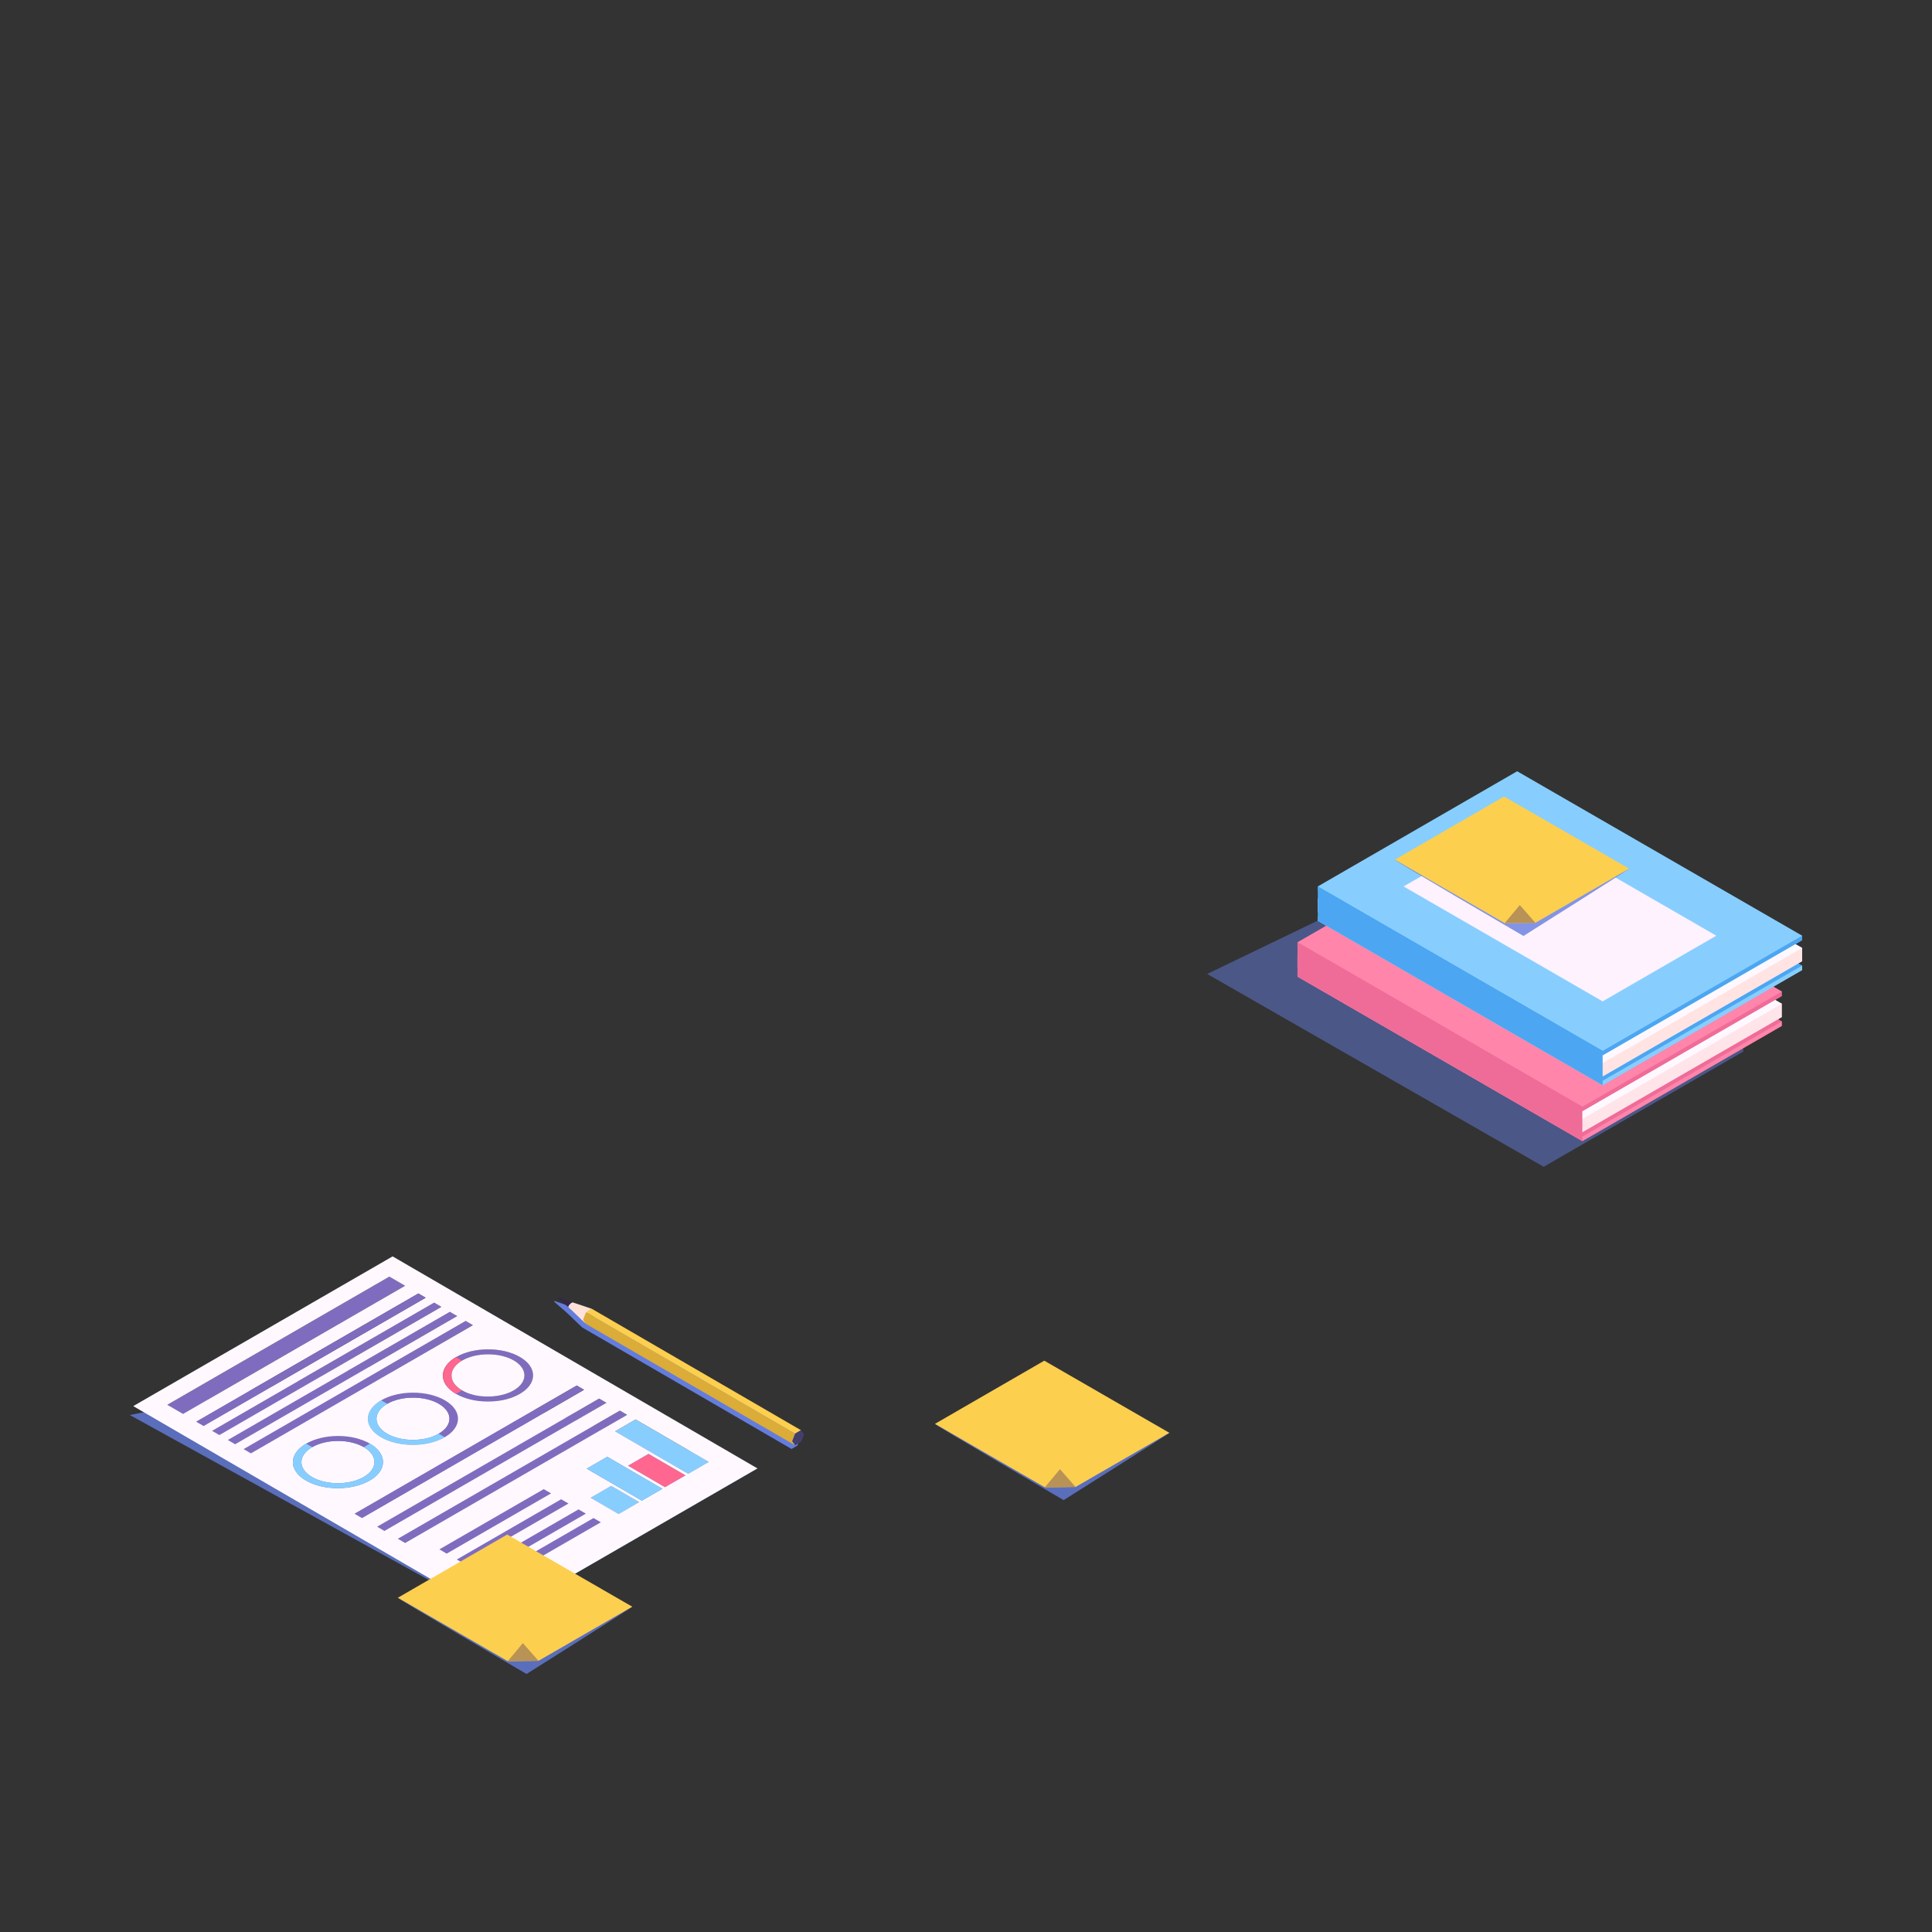 <svg id="OBJECTS" xmlns="http://www.w3.org/2000/svg" viewBox="0 0 500 500"><rect x="0" y="0" width="500" height="500" fill="#333333" stroke="none"/><style>.st1{opacity:.8;fill:#647ddd}.st2{fill:#fccf4f}.st3{fill:#b99255}.st4{fill:#ff85ab}.st5{fill:#ef6c98}.st7{fill:#fff9ff}.st8{fill:#87ceff}.st9{fill:#4ca6f1}.st13{enable-background:new}.st16{fill:#433f6d}.st17{fill:#dbac37}.st18{fill:#806cbe}.st19{fill:#ff6690}</style><path opacity=".5" fill="#647ddd" d="M451.15 263.27l-73.76-42.56-64.97 31.35 87.09 49.9 51.64-29.81V271l-.97-.56.97-.57v-3.44l-1.74-1.01 1.74-1z"/><path class="st1" d="M302.63 370.81c-.6.56-27.36 17.42-27.36 17.42s-34.49-20.11-33.3-19.75c1.19.37 60.66 2.33 60.66 2.33z"/><path class="st2" d="M302.63 370.81l-32.37-18.67-28.29 16.35 28.44 16.42 7.95-.09z"/><path class="st3" d="M274.32 380.23l4.04 4.59-7.95.09z"/><path class="st4" d="M461.15 265.48l-73.76-42.55-51.6 29.81 73.72 42.56z"/><path class="st4" d="M335.79 251.59v1.15l73.72 42.56 51.64-29.82v-1.15z"/><path class="st5" d="M461.15 264.33l-73.76-42.55-51.6 29.81 73.72 42.56z"/><path class="st4" d="M461.15 263.21l-73.76-42.56-51.6 29.81 73.72 42.56z"/><path fill="#ffe5ea" d="M335.79 247.01v3.45l73.72 42.56 51.64-29.81v-3.45z"/><path class="st7" d="M461.15 259.76l-73.76-42.56-51.6 29.81 73.72 42.57z"/><g><path class="st4" d="M461.15 257.75l-73.76-42.55-51.6 29.81 73.72 42.56z"/><path class="st5" d="M335.79 243.86v1.15l73.72 42.56 51.64-29.82v-1.15z"/><path class="st4" d="M461.15 256.6l-73.76-42.55-51.6 29.81 73.72 42.56z"/></g><path class="st5" d="M409.51 286.42v8.88l-73.72-42.56v-8.88z"/><g><path class="st8" d="M466.4 251.04l-73.76-42.56-51.6 29.81 73.72 42.56z"/><path class="st8" d="M341.04 237.14v1.15l73.72 42.56 51.64-29.81v-1.15z"/><path class="st9" d="M466.4 249.89l-73.76-42.56-51.6 29.81 73.72 42.56z"/><path class="st8" d="M466.4 248.76l-73.76-42.56-51.6 29.82 73.72 42.56z"/><path fill="#ffe4e3" d="M341.04 232.57v3.45l73.72 42.56 51.64-29.82v-3.45z"/><path class="st7" d="M466.4 245.31l-73.76-42.55-51.6 29.81 73.72 42.56z"/><g><path class="st8" d="M466.4 243.31l-73.76-42.56-51.6 29.81 73.72 42.56z"/><path class="st9" d="M341.04 229.41v1.15l73.72 42.56 51.64-29.81v-1.15z"/><path class="st8" d="M466.4 242.16l-73.76-42.56-51.6 29.81 73.72 42.56z"/><path fill="#fff2ff" d="M363.25 229.41l29.39-16.99 51.54 29.74-29.42 16.99z"/></g><path class="st9" d="M414.76 271.97v8.88l-73.72-42.56v-8.88z"/></g><g><path d="M143.41 336.88c.03-.07.07-.13.1-.2.14.05.28.1.4.14l.48.17c.29.1.67.24.96.34.29.1.67.24.96.34l.48.17c.15.05.33.12.51.18.15.05 4.36 1.43 4.93 1.65h.01l.03.02c.01 0 .02.01.02.01l54.08 31.39.76 1.07-.76 1.95-1.52.88-54.13-31.42-.03-.04c-1.47-1.28-3.05-2.99-4.52-4.26-.92-.8-1.84-1.6-2.76-2.39z" fill="#647ddd"/><g class="st13"><path d="M144.45 335.73c.14.05.28.1.4.14l.48.17c.29.1.67.24.96.34.29.1.67.24.96.34l.48.17c.15.05.33.12.51.18l-1.13 1.25c-.92-.8-1.84-1.59-2.76-2.39.04-.06.07-.13.1-.2z" fill="#342646"/><path d="M148.24 337.07c.16.05 4.79 1.57 4.99 1.68-.1.18-.18.2-.49.38-.75.42-1.45 1.37-1.46 2.23 0 .38.22 1.11.41 1.27-1.49-1.29-3.09-3.02-4.58-4.31-.15-.39.78-1.3 1.13-1.25z" fill="#ffe2d7"/><path class="st16" d="M151.28 341.36c-.01.86.59 1.23 1.33.81.75-.42 1.36-1.45 1.37-2.32.01-.86-.58-1.23-1.33-.81-.75.42-1.36 1.46-1.37 2.32z"/></g><g class="st13"><path class="st17" d="M205.03 372.97l-54.13-31.42.76 1.08 54.13 31.42zM205.78 371.02l-54.13-31.42-.75 1.95 54.13 31.42z"/><path class="st2" d="M207.3 370.14l-54.13-31.42-1.52.88 54.13 31.42z"/><path class="st16" d="M205.78 371.02l-.75 1.95.76 1.08 1.52-.88.76-1.95-.77-1.08z"/></g></g><g><path class="st1" d="M128.91 418.78L33.6 366.21l62.06-12.46 100.37 26.27z"/><path class="st18" d="M125.29 353.58c.82-.47 1.99-.43 2.77.02.77.45.83 1.12.02 1.59-.81.47-1.98.44-2.76-.02-.77-.44-.86-1.11-.03-1.59zm1.98.47c-.43-.25-.95-.27-1.28-.08-.34.2-.31.51.11.75.43.25.96.27 1.29.07.33-.18.3-.49-.12-.74"/><g class="st13"><path class="st7" d="M126.1 354.73c.43.25.96.27 1.29.07.32-.19.29-.5-.13-.75-.43-.25-.95-.27-1.28-.08-.33.2-.3.51.12.76z"/><path class="st18" d="M122.19 355.43l-.85.49 9.26.96.84-.48z"/><path class="st7" d="M126.73 357.6c-.43-.25-.95-.28-1.31-.07-.32.19-.29.5.13.75.43.25.94.27 1.28.07.35-.2.32-.5-.1-.75z"/><path class="st18" d="M119.59 359.83l-1.57.91c2.19 1.27 5.12 1.98 8.23 1.98 3.12 0 6.04-.7 8.26-1.98 2.21-1.28 3.44-2.97 3.44-4.78.02-1.81-1.19-3.5-3.39-4.78-2.19-1.27-5.12-1.98-8.23-1.98-3.11 0-6.04.7-8.26 1.98l1.56.91c1.79-1.03 4.16-1.6 6.69-1.6 2.52 0 4.89.57 6.67 1.6s2.75 2.41 2.74 3.87c-.01 1.46-1 2.84-2.79 3.87-1.79 1.03-4.16 1.6-6.69 1.6-2.52 0-4.89-.57-6.66-1.6zM43.3 363.56l4.08 2.37 57.45-33.17-4.07-2.37z"/><path class="st7" d="M106.76 365.9c.43.25.95.27 1.29.08.33-.19.3-.5-.12-.75-.43-.25-.95-.27-1.28-.08-.35.19-.31.5.11.75z"/><path class="st7" d="M100.17 371.04c-1.84-1.07-2.81-2.49-2.74-4.01.07-1.41 1.06-2.73 2.79-3.73 1.79-1.03 4.16-1.6 6.69-1.6 2.52 0 4.89.57 6.67 1.6 1.78 1.03 2.75 2.41 2.74 3.87-.01 1.46-1 2.84-2.79 3.87-1.79 1.03-4.16 1.6-6.69 1.6-2.53 0-4.89-.57-6.67-1.6z"/><path class="st7" d="M107.39 368.77c-.43-.25-.95-.28-1.31-.07-.33.19-.29.5.13.75.43.25.94.27 1.28.07.35-.2.32-.51-.1-.75z"/><path class="st18" d="M54.89 370.3l1.89 1.09 57.45-33.17-1.89-1.1zM58.96 372.66l1.9 1.11 57.46-33.18-1.9-1.1zM98.65 362.4l1.56.91c-1.73 1-2.71 2.32-2.79 3.73-.07 1.51.9 2.94 2.74 4.01-1.84-1.07-2.81-2.49-2.74-4.01.07-1.41 1.06-2.73 2.79-3.73 1.79-1.03 4.16-1.6 6.69-1.6 2.52 0 4.89.57 6.67 1.6 1.78 1.03 2.75 2.41 2.74 3.87-.01 1.46-1 2.84-2.79 3.87l1.56.91c-2.21 1.28-5.14 1.98-8.26 1.98s-6.05-.7-8.24-1.98c2.19 1.27 5.12 1.98 8.24 1.98s6.04-.7 8.26-1.98c2.21-1.27 3.44-2.97 3.44-4.78.01-1.8-1.19-3.5-3.39-4.78-2.19-1.27-5.12-1.98-8.23-1.98s-6.04.7-8.25 1.98z"/><path class="st8" d="M98.65 362.4c-2.13 1.23-3.35 2.87-3.44 4.6-.09 1.87 1.11 3.63 3.38 4.95 2.19 1.27 5.12 1.98 8.24 1.98s6.04-.7 8.26-1.98l-1.56-.91c-1.79 1.03-4.16 1.6-6.69 1.6-2.53 0-4.89-.57-6.67-1.6-1.84-1.07-2.81-2.49-2.74-4.01.07-1.41 1.06-2.73 2.79-3.73l-1.57-.9z"/><path class="st18" d="M63.05 375.04l1.89 1.09 57.45-33.17-1.89-1.1z"/><path class="st7" d="M87.41 377.06c.43.25.95.27 1.29.08.33-.19.29-.5-.13-.75-.43-.25-.95-.27-1.28-.08-.34.2-.3.51.12.75z"/><path class="st7" d="M80.75 382.25c-1.84-1.07-2.81-2.49-2.74-4.01.07-1.41 1.06-2.73 2.79-3.73 1.79-1.03 4.16-1.6 6.69-1.6 2.52 0 4.89.57 6.67 1.6 1.78 1.03 2.75 2.41 2.74 3.87-.01 1.46-1 2.84-2.79 3.87-1.79 1.03-4.17 1.6-6.69 1.6-2.52 0-4.89-.57-6.67-1.6z"/><path class="st7" d="M88.04 379.94c-.43-.25-.95-.28-1.3-.08-.33.19-.3.5.13.75s.94.27 1.29.07c.33-.19.3-.49-.12-.74z"/><path class="st8" d="M159.18 370.43l18.93 11 5.33-3.07-18.93-11z"/><path class="st18" d="M79.24 373.61l1.56.91c-1.73 1-2.71 2.32-2.79 3.73-.07 1.51.9 2.94 2.74 4.01-1.84-1.07-2.81-2.49-2.74-4.01.07-1.41 1.06-2.73 2.79-3.73 1.79-1.03 4.16-1.6 6.69-1.6 2.52 0 4.89.57 6.67 1.6l1.57-.91c-2.19-1.27-5.12-1.98-8.23-1.98s-6.06.7-8.26 1.98z"/><path class="st19" d="M162.52 379.33l9.59 5.57 5.33-3.08-9.59-5.57z"/><path class="st8" d="M152.85 387.62l7.25 4.21 5.33-3.07-7.25-4.22z"/><path class="st18" d="M97.6 395.11l1.89 1.1 57.45-33.17-1.89-1.1zM102.96 398.23l1.89 1.1 57.46-33.17-1.89-1.1zM113.71 400.98l1.89 1.1 27-15.6-1.89-1.09zM118.22 403.6l1.89 1.1 27-15.59-1.89-1.1zM122.72 406.22l1.89 1.1 27.01-15.6-1.89-1.09zM126.59 408.46l1.89 1.1 27-15.59-1.89-1.1z"/><path class="st7" d="M196.03 380.02l-67.12 38.75-94.42-54.87 67.12-38.75 94.42 54.87zm-80.89-17.62c-2.19-1.27-5.12-1.98-8.23-1.98-3.11 0-6.05.7-8.26 1.98-2.13 1.23-3.35 2.87-3.44 4.6-.09 1.87 1.11 3.63 3.38 4.95 2.19 1.27 5.12 1.98 8.24 1.98s6.04-.7 8.26-1.98c2.21-1.27 3.44-2.97 3.44-4.78.01-1.8-1.19-3.49-3.39-4.77m-19.41 11.21c-2.19-1.27-5.12-1.98-8.23-1.98-3.11 0-6.05.7-8.26 1.98-2.14 1.23-3.35 2.87-3.44 4.6-.09 1.87 1.11 3.63 3.38 4.95 2.2 1.28 5.12 1.98 8.24 1.98s6.04-.7 8.26-1.98c2.21-1.27 3.44-2.97 3.44-4.78.01-1.8-1.19-3.5-3.39-4.77m38.83-22.42c-2.19-1.27-5.12-1.98-8.23-1.98-3.11 0-6.04.7-8.26 1.98-2.13 1.23-3.35 2.87-3.44 4.6-.09 1.87 1.11 3.63 3.39 4.95 2.19 1.27 5.12 1.98 8.23 1.98 3.12 0 6.04-.7 8.26-1.98 2.21-1.28 3.44-2.97 3.44-4.78.01-1.8-1.19-3.49-3.39-4.77m-87.18 14.74l57.46-33.17-4.08-2.37-57.46 33.17 4.08 2.37m13.48 7.84l57.46-33.17-1.9-1.1-57.46 33.17 1.9 1.1m-8.16-4.75l57.46-33.17-1.89-1.1-57.46 33.17 1.89 1.1m4.08 2.37l57.46-33.17-1.89-1.1-57.46 33.18 1.89 1.09m8.16 4.74l57.46-33.17-1.89-1.1-57.46 33.17 1.89 1.1m39.91 23.2l57.46-33.17-1.89-1.1-57.46 33.17 1.89 1.1m-5.36-3.12l57.46-33.17-1.89-1.1-57.46 33.17 1.89 1.1m-5.8-3.36l57.46-33.17-1.89-1.1-57.46 33.17 1.89 1.1m84.42-11.42l5.33-3.08-18.93-11-5.33 3.08 18.93 11m-12.01 6.94l5.33-3.08-14.26-8.28-5.33 3.08 14.26 8.28m6.01-3.47l5.33-3.08-9.59-5.57-5.33 3.08 9.59 5.57m-52 19.8l27.01-15.59-1.89-1.1-27.01 15.59 1.89 1.1m-4.51-2.62l27.01-15.59-1.89-1.1-27.01 15.59 1.89 1.1m9.01 5.24l27.01-15.59-1.89-1.1-27.01 15.59 1.89 1.1m3.87 2.24l27.01-15.59-1.89-1.1-27.01 15.59 1.89 1.1m31.62-17.73l5.33-3.08-7.25-4.21-5.33 3.08 7.25 4.21"/><path class="st19" d="M118.07 351.19c-2.13 1.23-3.35 2.87-3.44 4.6-.09 1.87 1.11 3.63 3.39 4.95l1.57-.91c-1.84-1.07-2.81-2.49-2.74-4.01.07-1.41 1.06-2.73 2.78-3.73l-1.56-.9z"/><path class="st7" d="M135.73 355.96c0-1.46-.97-2.84-2.74-3.87-1.78-1.03-4.15-1.6-6.67-1.6-2.52 0-4.9.57-6.69 1.6-1.72.99-2.71 2.32-2.78 3.73-.07 1.52.9 2.94 2.74 4.01 1.78 1.03 4.15 1.6 6.67 1.6 2.52 0 4.9-.57 6.69-1.6 1.78-1.03 2.76-2.41 2.78-3.87z"/><path class="st18" d="M50.81 367.93l1.89 1.09 57.46-33.17-1.89-1.1z"/><path class="st8" d="M79.24 373.61c-2.14 1.23-3.35 2.87-3.44 4.6-.09 1.87 1.11 3.63 3.38 4.95 2.2 1.28 5.12 1.98 8.24 1.98s6.04-.7 8.26-1.98c2.21-1.27 3.44-2.97 3.44-4.78.01-1.8-1.19-3.5-3.39-4.78l-1.57.91c1.78 1.03 2.75 2.41 2.74 3.87-.01 1.46-1 2.84-2.79 3.87-1.79 1.03-4.17 1.6-6.69 1.6-2.53 0-4.89-.57-6.67-1.6-1.84-1.07-2.81-2.49-2.74-4.01.07-1.41 1.06-2.73 2.79-3.73l-1.56-.9zM151.85 380.08l14.25 8.29 5.33-3.08-14.26-8.28z"/><path class="st18" d="M91.8 391.75l1.89 1.1 57.46-33.18-1.89-1.09z"/></g></g><g><path class="st1" d="M421.63 224.81c-.6.56-27.36 17.42-27.36 17.42s-34.49-20.11-33.3-19.75c1.19.37 60.66 2.33 60.66 2.33z"/><path class="st2" d="M421.63 224.81l-32.37-18.67-28.29 16.35 28.44 16.42 7.95-.09z"/><path class="st3" d="M393.32 234.23l4.04 4.59-7.95.09z"/></g><g><path class="st1" d="M163.63 415.81c-.6.56-27.36 17.42-27.36 17.42s-34.49-20.11-33.3-19.75c1.19.37 60.66 2.33 60.66 2.33z"/><path class="st2" d="M163.63 415.81l-32.37-18.67-28.29 16.35 28.44 16.42 7.95-.09z"/><path class="st3" d="M135.32 425.23l4.04 4.59-7.95.09z"/></g></svg>